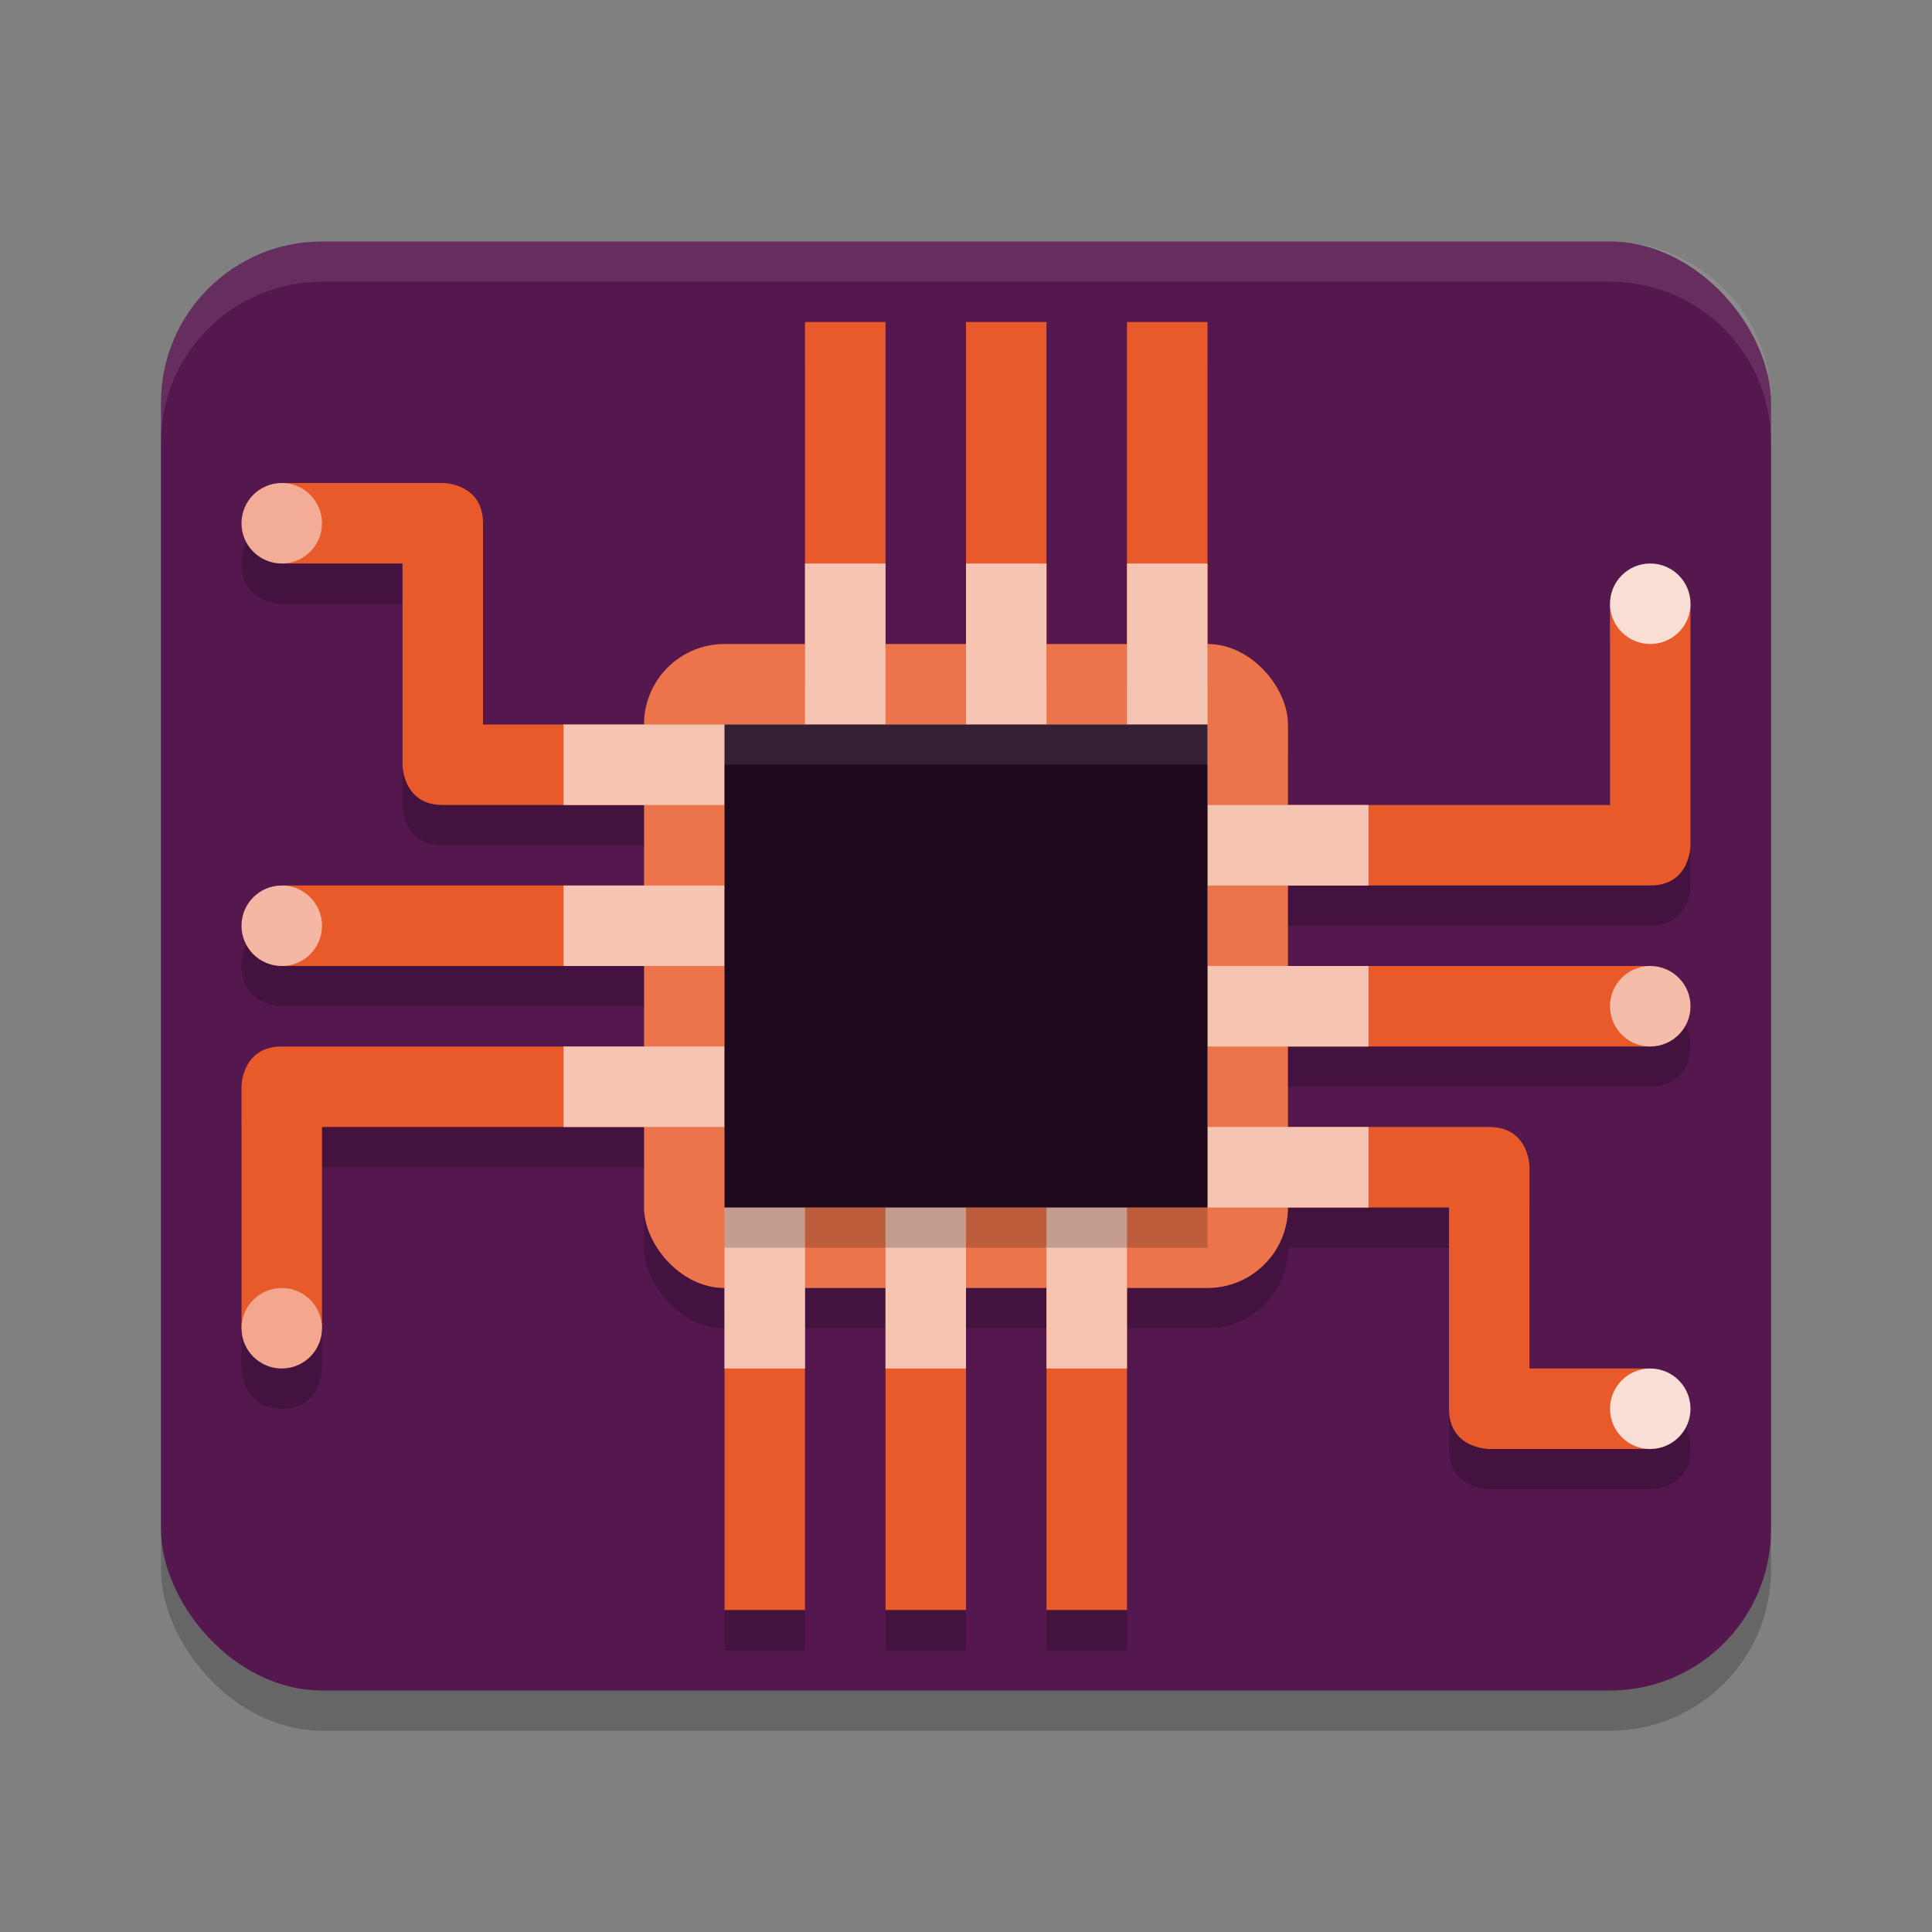 <svg xmlns="http://www.w3.org/2000/svg" width="24" height="24" version="1.1">
 <rect width="100%" height="100%" fill="#808080" stroke="none"/>
 <rect style="opacity:0.2" width="20" height="18" x="2" y="3.5" rx="2" ry="2"/>
 <rect style="fill:#54174e" width="20" height="18" x="2" y="3" rx="2" ry="2"/>
 <rect style="opacity:0.2" width="8" height="8" x="8" y="8.5" rx="1" ry="1"/>
 <rect style="fill:#ec744b" width="8" height="8" x="8" y="8" rx="1" ry="1"/>
 <path style="opacity:0.2" d="M 10,4.5 V 8.5 H 11 V 4.5 Z M 12,4.5 V 8.5 H 13 V 4.5 H 12.5 Z M 14,4.5 V 8.5 H 15 V 4.5 Z M 20,8 V 10.5 H 16 V 11.5 H 20.5 C 21,11.5 21,11 21,11 V 8 C 21,8 21,7.5 20.5,7.5 20,7.5 20,8 20,8 Z M 3.5,6.5 C 3.5,6.5 3,6.5 3,7 3,7.5 3.5,7.5 3.5,7.5 H 5 V 10 C 5,10 5,10.5 5.5,10.5 H 8 V 9.5 H 6 V 7 C 6,6.5 5.5,6.5 5.5,6.5 Z M 3.5,11.5 C 3.5,11.5 3,11.5 3,12 3,12.5 3.5,12.5 3.5,12.5 H 8 V 11.5 Z M 16,12.5 V 13.5 H 20.5 C 20.5,13.5 21,13.5 21,13 21,12.5 20.5,12.5 20.5,12.5 Z M 3.5,13.5 C 3,13.5 3,14 3,14 V 17 C 3,17 3,17.5 3.5,17.5 4,17.5 4,17 4,17 V 14.5 H 8 V 13.5 Z M 16,14.5 V 15.5 H 18 V 18 C 18,18.5 18.5,18.5 18.5,18.5 H 20.5 C 20.5,18.5 21,18.5 21,18 21,17.5 20.5,17.5 20.5,17.5 H 19 V 15 C 19,15 19,14.5 18.5,14.5 Z M 9,16.5 V 20.5 H 10 V 16.5 Z M 11,16.5 V 20.5 H 12 V 16.5 Z M 13,16.5 V 20.5 H 14 V 16.5 Z"/>
 <path style="fill:#e85a29" d="M 10,4 V 8 H 11 V 4 Z M 12,4 V 8 H 13 V 4 H 12.5 Z M 14,4 V 8 H 15 V 4 Z M 20,7.5 V 10 H 16 V 11 H 20.5 C 21,11 21,10.5 21,10.5 V 7.5 Z M 3.5,6 V 7 H 5 V 9.5 C 5,9.5 5,10 5.5,10 H 8 V 9 H 6 V 6.5 C 6,6 5.5,6 5.5,6 Z M 3.5,11 V 12 H 8 V 11 Z M 16,12 V 13 H 20.5 V 12 Z M 3.5,13 C 3,13 3,13.5 3,13.5 V 16.5 H 4 V 14 H 8 V 13 Z M 16,14 V 15 H 18 V 17.5 C 18,18 18.5,18 18.5,18 H 20.5 V 17 H 19 V 14.5 C 19,14.5 19,14 18.5,14 Z M 9,16 V 20 H 10 V 16 Z M 11,16 V 20 H 12 V 16 Z M 13,16 V 20 H 14 V 16 Z"/>
 <path style="fill:#f6c4b3" d="m10 7-1.45e-4 2h-3v1h2v1h-2v1h2v1h-2v1h2l1.45e-4 3h1v-2h1v2h1v-2h1v2h1v-2h3v-1h-2v-1h2v-1h-2v-1h2v-1h-2v-3h-1v2h-1v-2h-1v2h-1v-2z"/>
 <rect style="opacity:0.2" width="6" height="6" x="9" y="9.5"/>
 <rect style="fill:#1e081c" width="6" height="6" x="9" y="9"/>
 <circle style="fill:#f9ded5" cx="20.5" cy="7.5" r=".5"/>
 <circle style="fill:#f9ded5" cx="20.5" cy="17.5" r=".5"/>
 <circle style="fill:#f4b7a3" cx="3.5" cy="11.5" r=".5"/>
 <circle style="fill:#f5bca9" cx="20.5" cy="12.5" r=".5"/>
 <circle style="fill:#f3ad96" cx="3.5" cy="6.5" r=".5"/>
 <circle style="fill:#f2a78e" cx="3.5" cy="16.5" r=".5"/>
 <path style="fill:#ffffff;opacity:0.1" d="M 4 3 C 2.892 3 2 3.892 2 5 L 2 5.5 C 2 4.392 2.892 3.5 4 3.5 L 20 3.5 C 21.108 3.5 22 4.392 22 5.5 L 22 5 C 22 3.892 21.108 3 20 3 L 4 3 z"/>
 <rect style="fill:#ffffff;opacity:0.1" width="6" height=".5" x="9" y="9"/>
</svg>
